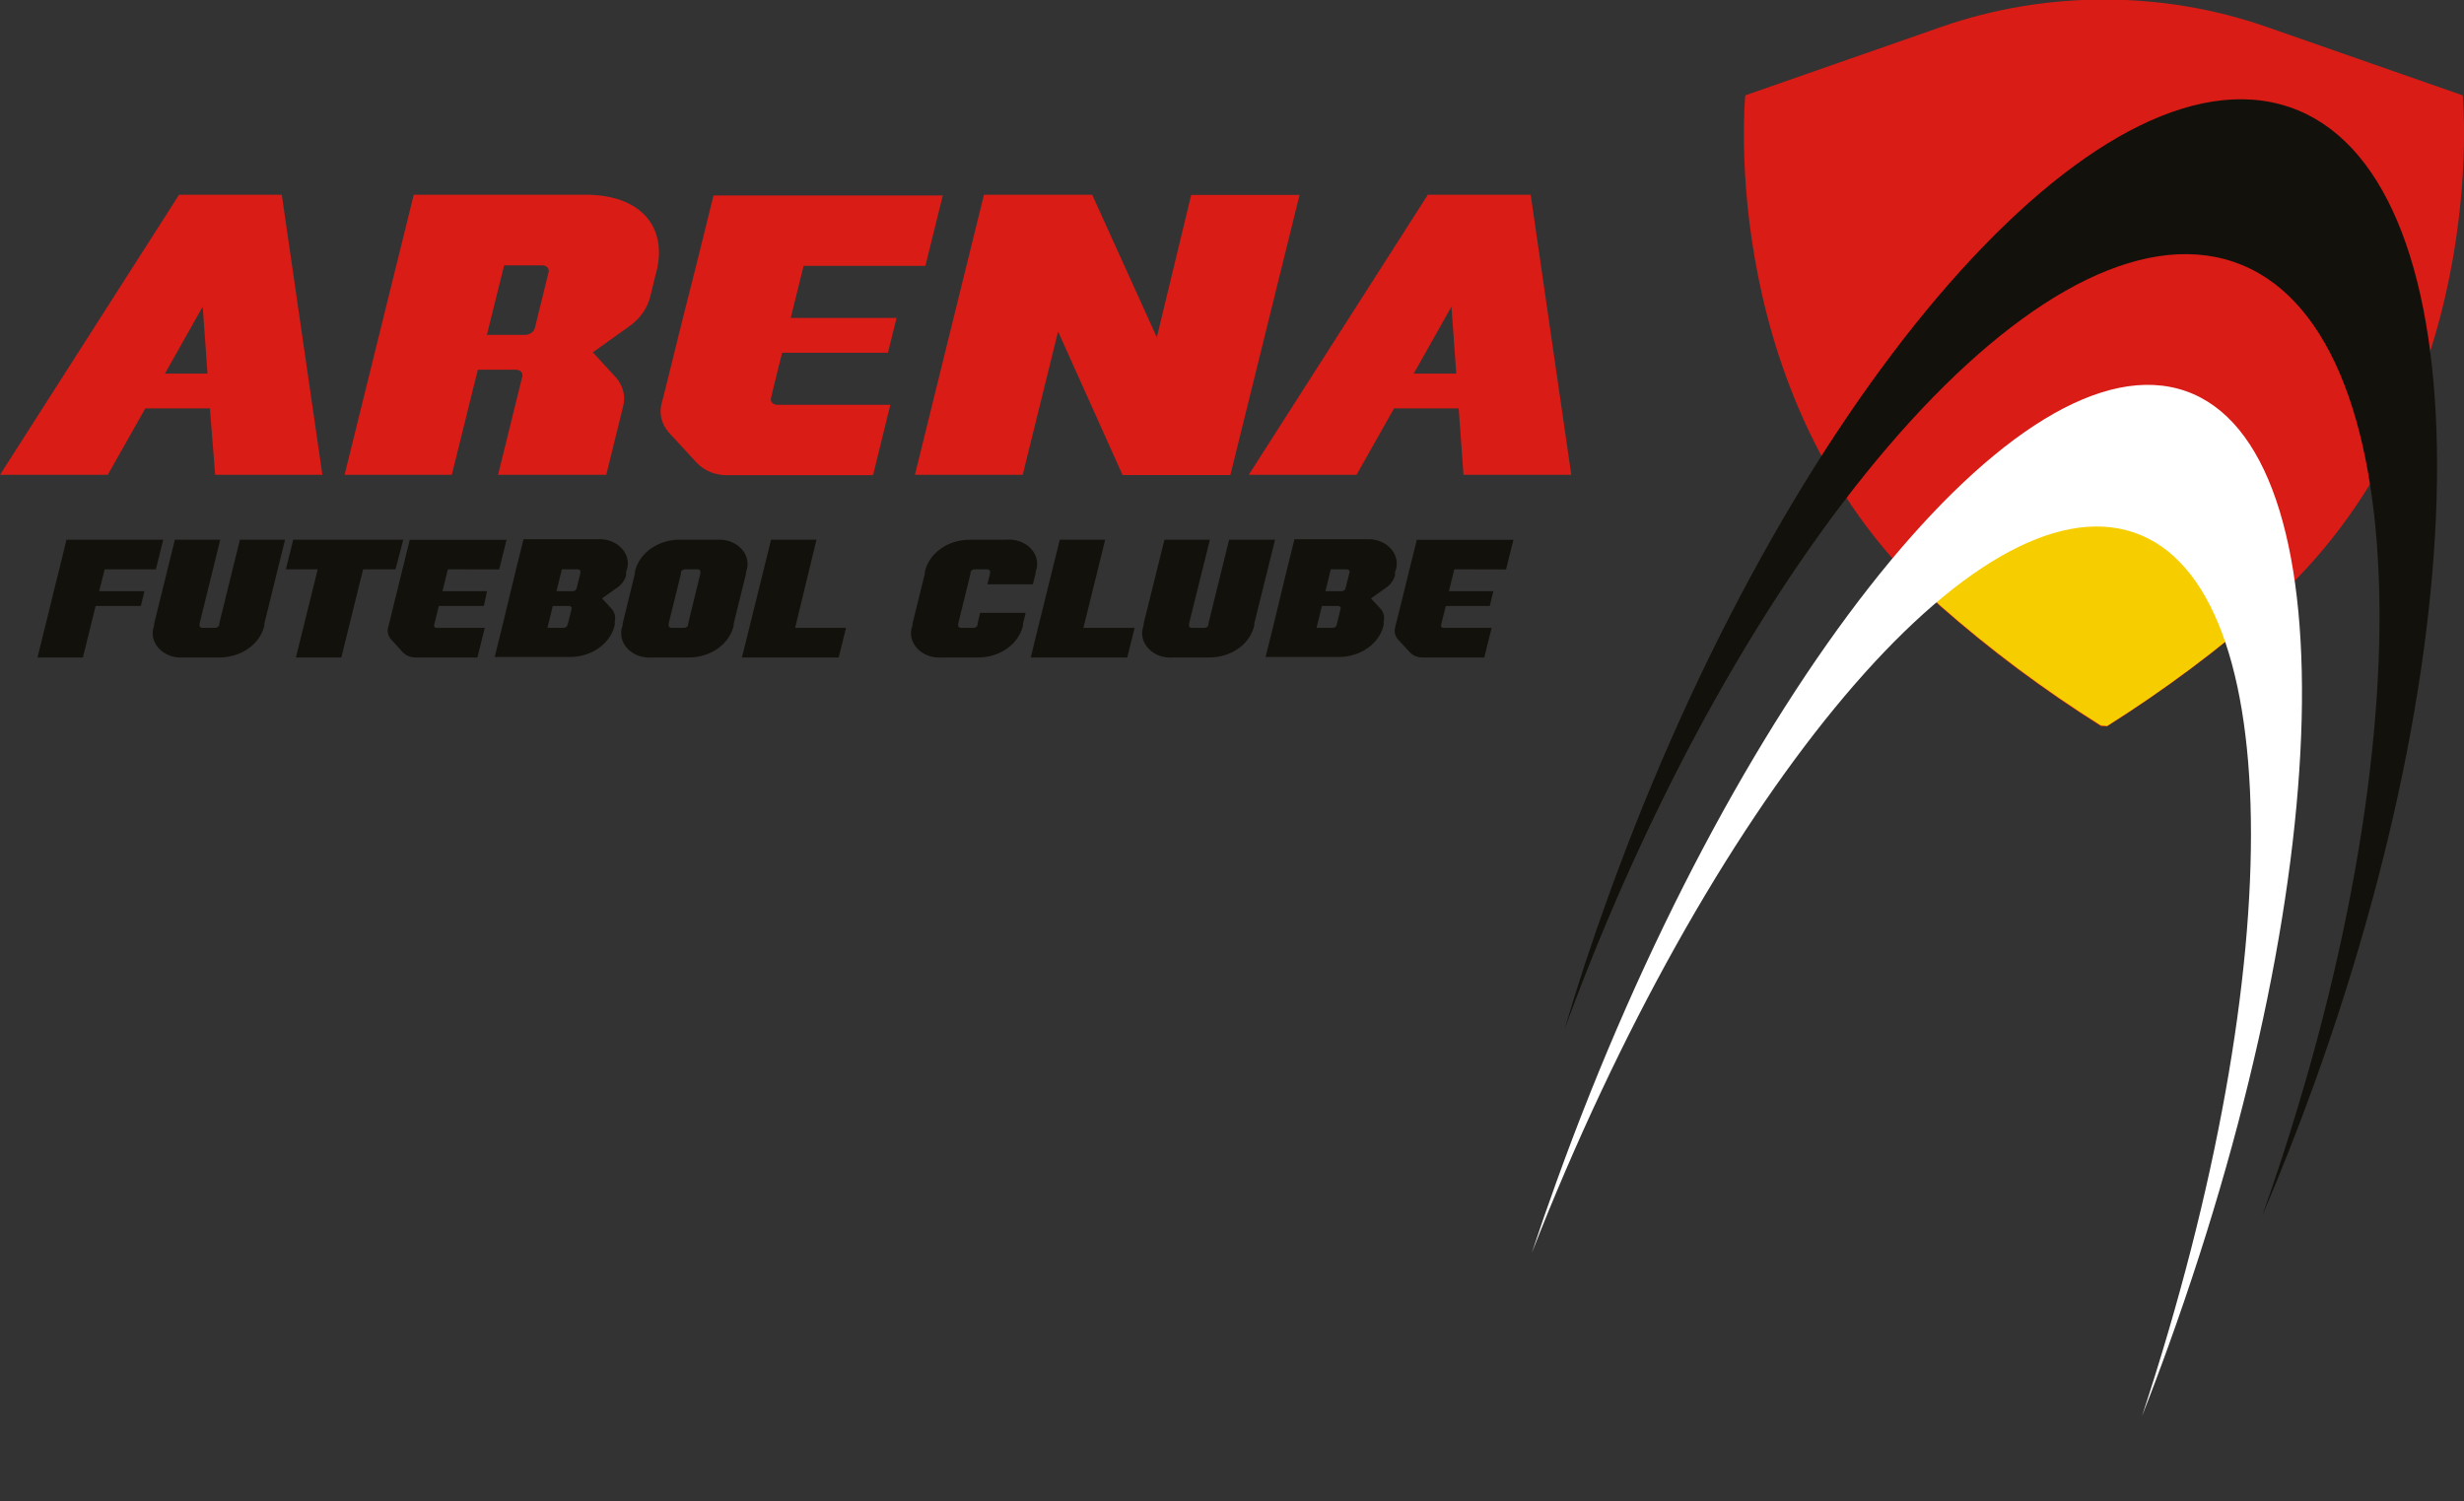 <svg width="174" height="106" viewBox="0 0 174 106" fill="none" xmlns="http://www.w3.org/2000/svg">
<rect x="0" y="0" width="174" height="106" fill="#333333" stroke="none"/>
<g clip-path="url(#clip0)">
<path d="M73.13 40.394V40.514L72.94 41.263H69.724L69.914 40.514V40.411C69.92 40.386 69.919 40.36 69.912 40.335C69.904 40.31 69.891 40.286 69.871 40.267C69.852 40.247 69.828 40.231 69.801 40.22C69.774 40.209 69.744 40.204 69.714 40.205H68.825C68.757 40.207 68.692 40.228 68.639 40.266C68.587 40.303 68.55 40.354 68.535 40.411V40.514L67.666 44.032V44.135C67.658 44.16 67.657 44.185 67.663 44.211C67.669 44.236 67.682 44.259 67.7 44.279C67.719 44.3 67.743 44.316 67.77 44.326C67.797 44.337 67.826 44.342 67.856 44.341H68.745C68.813 44.339 68.878 44.318 68.93 44.28C68.983 44.243 69.019 44.192 69.035 44.135V44.032L69.214 43.283H72.431L72.241 44.032V44.161C72.102 44.803 71.705 45.383 71.118 45.799C70.532 46.214 69.794 46.438 69.035 46.431H66.517C66.185 46.458 65.85 46.413 65.543 46.3C65.236 46.187 64.967 46.009 64.76 45.783C64.553 45.557 64.416 45.291 64.36 45.007C64.304 44.724 64.331 44.433 64.44 44.161V44.032L65.309 40.514V40.394C65.445 39.749 65.842 39.167 66.429 38.75C67.015 38.333 67.754 38.108 68.515 38.115H71.002C71.34 38.079 71.683 38.118 71.998 38.228C72.313 38.339 72.59 38.516 72.803 38.745C73.016 38.973 73.158 39.244 73.215 39.533C73.272 39.821 73.243 40.118 73.13 40.394V40.394Z" fill="#13110C"/>
<path d="M80.123 44.341L79.603 46.431H72.79L73.3 44.341L74.838 38.115H78.045L76.507 44.341H80.123Z" fill="#13110C"/>
<path d="M90.042 38.115L88.573 44.032V44.161C88.435 44.803 88.037 45.383 87.451 45.799C86.864 46.214 86.126 46.438 85.367 46.431H82.85C82.516 46.46 82.18 46.416 81.872 46.303C81.563 46.191 81.293 46.013 81.085 45.787C80.877 45.561 80.738 45.294 80.682 45.009C80.626 44.725 80.653 44.433 80.762 44.161V44.032L82.23 38.115H85.437L83.968 44.032V44.135C83.96 44.16 83.96 44.185 83.965 44.211C83.971 44.236 83.984 44.259 84.003 44.279C84.021 44.3 84.045 44.316 84.072 44.326C84.099 44.337 84.128 44.342 84.158 44.341H85.047C85.115 44.339 85.18 44.318 85.233 44.28C85.285 44.243 85.322 44.192 85.337 44.135V44.032L86.795 38.115H90.042Z" fill="#13110C"/>
<path d="M98.512 40.394V40.463V40.514V40.643C98.415 40.981 98.195 41.282 97.883 41.503L96.814 42.26L97.504 43.008C97.608 43.13 97.68 43.27 97.716 43.419C97.752 43.567 97.751 43.72 97.713 43.868V43.997V44.049V44.126C97.573 44.768 97.175 45.347 96.589 45.762C96.002 46.177 95.266 46.402 94.507 46.397H89.372L89.892 44.307L90.891 40.17L91.41 38.081H96.545C96.874 38.067 97.202 38.124 97.5 38.247C97.797 38.369 98.055 38.553 98.25 38.782C98.445 39.011 98.571 39.279 98.617 39.56C98.662 39.841 98.627 40.127 98.512 40.394V40.394ZM94.417 44.032L94.667 43C94.677 42.976 94.679 42.95 94.675 42.925C94.671 42.899 94.659 42.875 94.641 42.855C94.623 42.834 94.6 42.818 94.573 42.807C94.546 42.797 94.516 42.792 94.487 42.793H93.348L92.969 44.341H94.107C94.175 44.338 94.239 44.316 94.291 44.279C94.343 44.242 94.38 44.191 94.397 44.135V44.083L94.417 44.032ZM95.296 40.463V40.411C95.304 40.386 95.305 40.36 95.299 40.335C95.293 40.31 95.28 40.287 95.262 40.267C95.243 40.246 95.219 40.23 95.192 40.22C95.165 40.209 95.136 40.204 95.106 40.205H93.977L93.598 41.753H94.727C94.793 41.751 94.857 41.731 94.909 41.695C94.962 41.659 94.999 41.61 95.016 41.555L95.276 40.514L95.296 40.463Z" fill="#13110C"/>
<path d="M102.698 40.205L102.318 41.753H105.455L105.205 42.793H102.099L101.839 43.834L101.769 44.135C101.759 44.159 101.756 44.185 101.761 44.21C101.765 44.235 101.777 44.259 101.794 44.28C101.812 44.3 101.836 44.316 101.863 44.327C101.889 44.338 101.919 44.343 101.949 44.341H105.335L104.816 46.431H100.48C100.305 46.436 100.131 46.406 99.972 46.343C99.812 46.28 99.672 46.187 99.561 46.07L98.722 45.158C98.618 45.036 98.546 44.896 98.512 44.747C98.477 44.599 98.481 44.446 98.522 44.298L98.632 43.843L98.892 42.802L99.152 41.761L99.531 40.213L100.051 38.123H106.873L106.354 40.213L102.698 40.205Z" fill="#13110C"/>
<path d="M14.824 28.844H10.259L7.612 33.531H0L12.646 13.751H19.898L22.765 33.531H15.193L14.824 28.844ZM14.654 26.385L14.314 21.655L11.647 26.385H14.654Z" fill="#D91C16"/>
<path d="M46.359 19.178L46.279 19.47L45.9 21.018C45.681 21.83 45.15 22.555 44.392 23.074L41.864 24.88L43.513 26.677C43.764 26.97 43.937 27.306 44.02 27.663C44.102 28.02 44.093 28.388 43.992 28.741L42.813 33.531H35.172L36.88 26.6C36.898 26.542 36.901 26.481 36.888 26.422C36.874 26.363 36.845 26.307 36.802 26.26C36.76 26.212 36.705 26.174 36.642 26.148C36.579 26.122 36.51 26.108 36.44 26.109H33.743L31.905 33.531H24.333L29.218 13.751H41.405C45.161 13.768 47.158 15.944 46.359 19.178ZM38.678 19.47L38.738 19.229C38.757 19.17 38.759 19.108 38.745 19.047C38.73 18.987 38.699 18.93 38.654 18.883C38.61 18.835 38.552 18.797 38.486 18.772C38.421 18.747 38.35 18.736 38.278 18.739H35.601L34.383 23.65H37.09C37.248 23.644 37.4 23.594 37.523 23.507C37.646 23.42 37.732 23.301 37.769 23.168L38.678 19.47Z" fill="#D91C16"/>
<path d="M56.748 18.774L55.839 22.454H63.311L62.702 24.914H55.23L54.62 27.374L54.45 28.096C54.43 28.153 54.425 28.214 54.438 28.273C54.449 28.332 54.478 28.388 54.52 28.436C54.562 28.484 54.616 28.522 54.679 28.548C54.741 28.575 54.81 28.587 54.88 28.586H62.871L61.653 33.557H51.404C50.987 33.568 50.573 33.496 50.194 33.347C49.814 33.197 49.48 32.975 49.216 32.697L47.218 30.53C46.966 30.238 46.791 29.901 46.706 29.545C46.621 29.188 46.629 28.82 46.729 28.466L47.009 27.374L47.618 24.905L48.227 22.446L49.156 18.774L50.385 13.803H66.577L65.349 18.774H56.748Z" fill="#D91C16"/>
<path d="M91.77 13.768L86.885 33.548H79.273L74.718 23.409L72.221 33.531H64.609L69.484 13.751H77.126L81.691 23.822L84.118 13.768H91.77Z" fill="#D91C16"/>
<path d="M103.008 28.844H98.442L95.795 33.531H88.184L100.83 13.751H108.092L110.959 33.531H103.347L103.008 28.844ZM102.838 26.385L102.498 21.655L99.831 26.385H102.838Z" fill="#D91C16"/>
<path d="M7.392 40.205L7.002 41.753H10.199L9.949 42.793H6.753L5.854 46.431H2.647L3.546 42.793L3.796 41.753L4.185 40.205L4.695 38.115H11.527L11.008 40.205H7.392Z" fill="#13110C"/>
<path d="M20.128 38.115L18.67 44.032V44.161C18.529 44.803 18.131 45.382 17.545 45.797C16.959 46.212 16.222 46.436 15.463 46.431H12.966C12.633 46.458 12.298 46.413 11.991 46.3C11.684 46.187 11.415 46.009 11.209 45.783C11.002 45.557 10.864 45.291 10.808 45.007C10.752 44.724 10.78 44.433 10.888 44.161V44.032L12.347 38.115H15.553L14.095 44.032V44.135C14.087 44.16 14.086 44.185 14.092 44.211C14.098 44.236 14.11 44.259 14.129 44.279C14.147 44.3 14.171 44.316 14.198 44.326C14.225 44.337 14.255 44.342 14.284 44.341H15.193C15.261 44.338 15.325 44.316 15.377 44.279C15.429 44.242 15.466 44.191 15.483 44.135V44.032L16.942 38.115H20.128Z" fill="#13110C"/>
<path d="M27.93 40.205H25.642L24.104 46.431H20.897L22.436 40.205H20.188L20.707 38.115H28.479L27.93 40.205Z" fill="#13110C"/>
<path d="M31.625 40.205L31.246 41.753H34.392L34.173 42.793H30.986L30.736 43.834L30.657 44.135C30.649 44.16 30.648 44.185 30.654 44.211C30.66 44.236 30.672 44.259 30.691 44.279C30.709 44.3 30.733 44.316 30.76 44.326C30.787 44.337 30.817 44.342 30.846 44.341H34.233L33.713 46.431H29.378C29.201 46.435 29.026 46.405 28.865 46.342C28.704 46.28 28.562 46.187 28.449 46.07L27.62 45.158C27.514 45.037 27.441 44.897 27.404 44.748C27.368 44.6 27.37 44.446 27.41 44.298L27.53 43.843L27.78 42.802L28.039 41.761L28.419 40.213L28.938 38.123H35.771L35.252 40.213L31.625 40.205Z" fill="#13110C"/>
<path d="M44.212 40.394V40.463V40.514V40.643C44.115 40.981 43.894 41.282 43.582 41.503L42.514 42.26L43.203 43.008C43.307 43.13 43.379 43.27 43.415 43.419C43.452 43.567 43.451 43.72 43.413 43.868V43.997V44.049V44.126C43.274 44.769 42.876 45.349 42.29 45.764C41.703 46.18 40.965 46.404 40.206 46.397H34.932L35.451 44.307L36.45 40.17L36.97 38.081H42.164C42.5 38.055 42.838 38.103 43.146 38.22C43.455 38.338 43.724 38.52 43.928 38.751C44.133 38.982 44.266 39.254 44.316 39.541C44.365 39.828 44.329 40.122 44.212 40.394ZM40.106 44.032L40.366 43C40.374 42.975 40.375 42.949 40.369 42.924C40.363 42.899 40.35 42.875 40.332 42.855C40.313 42.835 40.289 42.819 40.263 42.808C40.235 42.797 40.206 42.792 40.176 42.793H39.037L38.658 44.341H39.787C39.855 44.339 39.92 44.318 39.972 44.28C40.024 44.243 40.061 44.192 40.076 44.135V44.083L40.106 44.032ZM40.985 40.463V40.411C40.993 40.386 40.994 40.36 40.988 40.335C40.982 40.31 40.969 40.287 40.951 40.267C40.932 40.246 40.909 40.23 40.882 40.22C40.855 40.209 40.825 40.204 40.795 40.205H39.677L39.297 41.753H40.426C40.493 41.754 40.559 41.735 40.612 41.699C40.665 41.663 40.702 41.612 40.715 41.555L40.975 40.514L40.985 40.463Z" fill="#13110C"/>
<path d="M52.682 40.394V40.514L51.813 44.032V44.161C51.675 44.803 51.277 45.383 50.691 45.799C50.104 46.214 49.366 46.438 48.607 46.431H46.06C45.726 46.46 45.39 46.416 45.082 46.303C44.773 46.191 44.503 46.013 44.295 45.787C44.087 45.561 43.949 45.294 43.892 45.009C43.836 44.725 43.863 44.433 43.972 44.161V44.032L44.831 40.514V40.394C44.971 39.731 45.385 39.135 45.997 38.716C46.608 38.297 47.376 38.083 48.157 38.115H50.645C50.975 38.093 51.306 38.143 51.609 38.259C51.912 38.376 52.176 38.555 52.378 38.781C52.58 39.007 52.714 39.273 52.767 39.554C52.82 39.836 52.791 40.124 52.682 40.394ZM49.456 40.514V40.411C49.464 40.386 49.465 40.36 49.459 40.335C49.453 40.31 49.44 40.287 49.422 40.267C49.403 40.246 49.38 40.23 49.352 40.22C49.325 40.209 49.296 40.204 49.266 40.205H48.377C48.309 40.207 48.244 40.228 48.192 40.266C48.139 40.303 48.103 40.354 48.087 40.411V40.514L47.218 44.032V44.135C47.212 44.16 47.213 44.186 47.22 44.211C47.228 44.236 47.242 44.26 47.261 44.279C47.28 44.299 47.304 44.315 47.331 44.326C47.358 44.337 47.388 44.342 47.418 44.341H48.307C48.375 44.339 48.44 44.318 48.493 44.28C48.545 44.243 48.582 44.192 48.597 44.135V44.032L49.456 40.514V40.514Z" fill="#13110C"/>
<path d="M59.745 44.341L59.225 46.431H52.393L52.912 44.341L54.45 38.115H57.657L56.149 44.341H59.745Z" fill="#13110C"/>
<path d="M148.368 51.29C144.308 48.735 140.502 45.893 136.99 42.793C121.078 28.75 123.245 6.734 123.245 6.734L137.14 1.883C144.477 -0.671 152.679 -0.671 160.015 1.883L173.91 6.734C173.91 6.734 176.018 28.75 160.175 42.793C156.661 45.89 152.855 48.732 148.798 51.29" fill="#D91C16"/>
<path d="M148.798 51.273C152.855 48.715 156.661 45.873 160.175 42.776C160.175 42.776 153.572 35.036 148.368 34.812C143.164 34.589 138.569 36.343 137.909 36.902C137.082 37.732 136.39 38.655 135.852 39.646C135.852 39.886 133.854 39.646 133.854 39.646L136.98 42.742C140.492 45.841 144.298 48.683 148.358 51.238" fill="#F6CE00"/>
<path d="M153.143 95.012C152.537 96.698 151.911 98.357 151.265 99.991C161.833 67.974 161.544 40.48 150.196 37.453C138.848 34.425 120.528 56.931 108.172 88.476C108.721 86.816 109.301 85.139 109.91 83.462C122.217 49.338 141.875 24.26 153.802 27.451C165.729 30.642 165.439 60.913 153.143 95.012Z" fill="white"/>
<path d="M163.432 76.514C162.273 79.724 161.044 82.843 159.746 85.87C171.732 52.073 170.604 21.904 157.098 18.301C143.593 14.697 122.816 39.001 110.479 72.704C111.398 69.585 112.437 66.432 113.596 63.244C126.072 28.681 147.279 3.689 161.034 7.37C174.789 11.051 175.868 41.993 163.432 76.514Z" fill="#13110C"/>
</g>
<defs>
<clipPath id="clip0">
<rect width="174" height="100" fill="white"/>
</clipPath>
</defs>
</svg>
